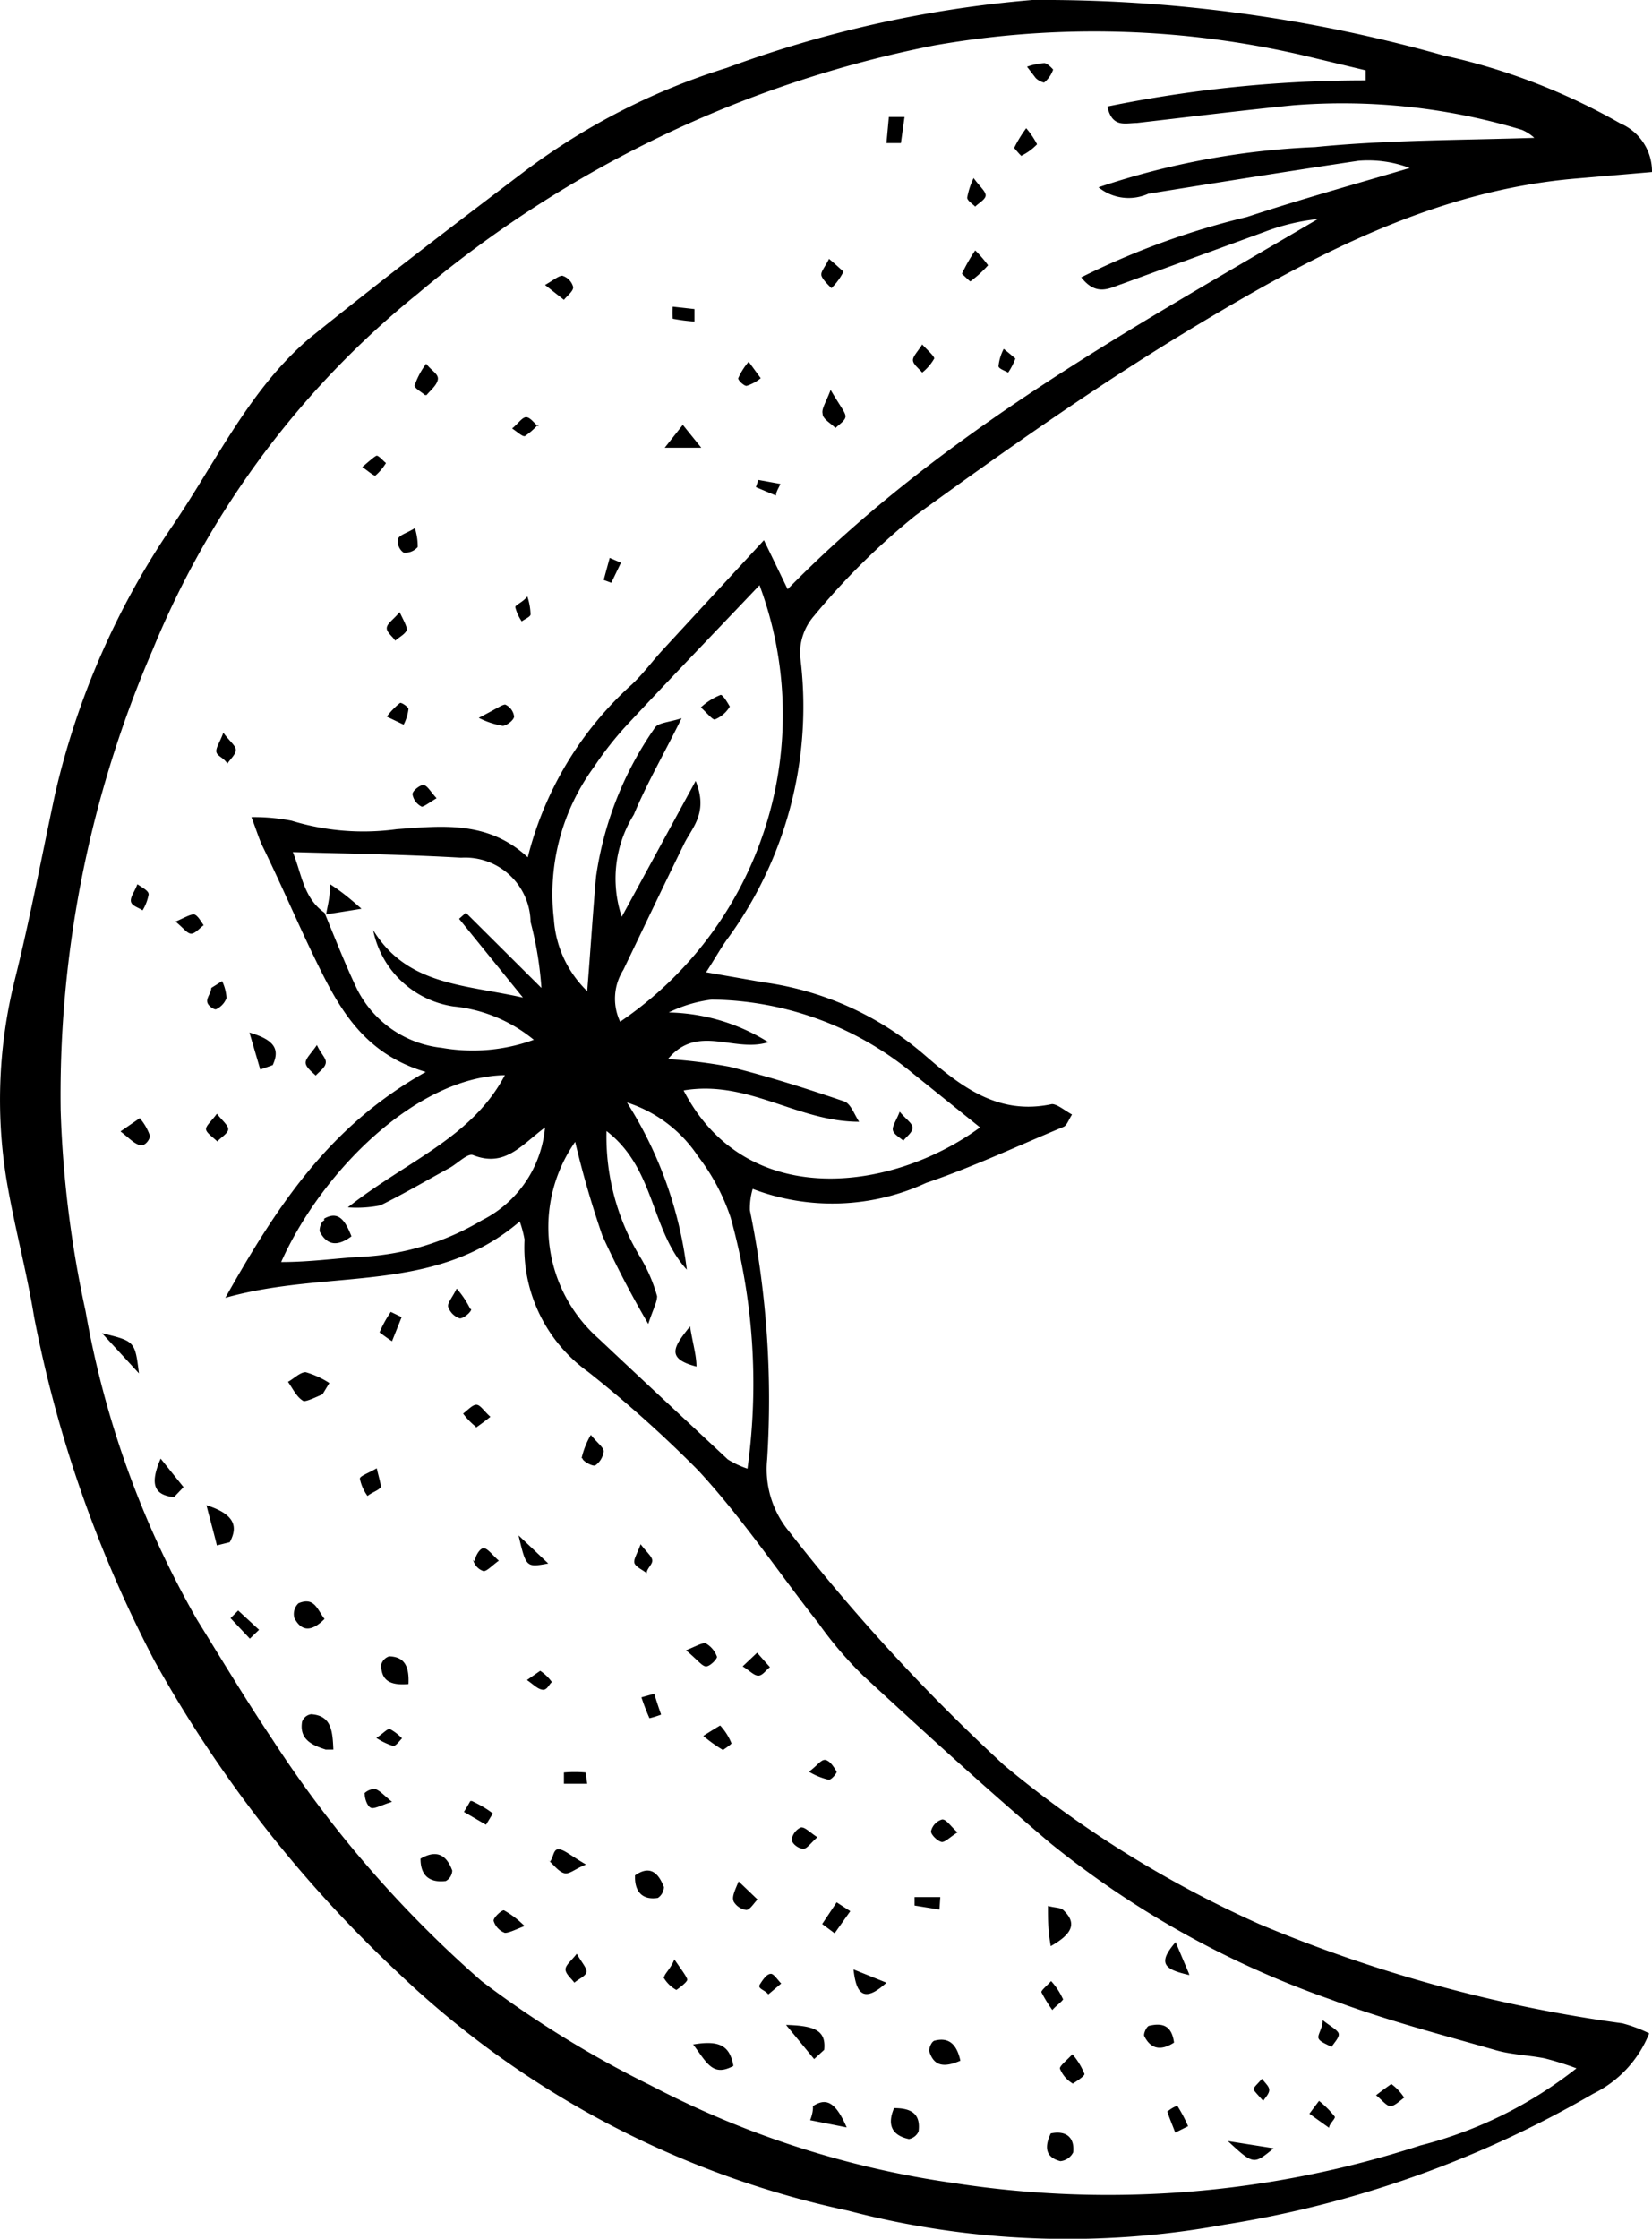 <svg xmlns="http://www.w3.org/2000/svg" viewBox="0 0 41.13 55.7"><title>Asset 501</title><g id="Layer_2" data-name="Layer 2"><g id="Layer_1-2" data-name="Layer 1"><path d="M8.11,22.75l0,0h0ZM40.39,50.34a3.53,3.53,0,0,1,.67.25,2.84,2.84,0,0,1-1.39,1.5,26.52,26.52,0,0,1-9.19,3.26A21.59,21.59,0,0,1,21.11,55,23.25,23.25,0,0,1,9.93,49.1a31.71,31.71,0,0,1-6.08-7.77,31.17,31.17,0,0,1-3-8.56C.66,31.6.34,30.45.15,29.28a12.33,12.33,0,0,1,.22-4.91c.38-1.52.67-3.07,1-4.61a19.59,19.59,0,0,1,2.94-6.7c1.08-1.59,1.91-3.38,3.39-4.64C9.46,7,11.28,5.61,13.09,4.24a16.54,16.54,0,0,1,5-2.55A28.92,28.92,0,0,1,25.7,0,36.8,36.8,0,0,1,35.94,1.38a15.6,15.6,0,0,1,4.4,1.69,1.3,1.3,0,0,1,.79,1.21l-1.87.16c-3.48.29-6.49,1.87-9.39,3.61-2.44,1.46-4.77,3.1-7.07,4.77a17.57,17.57,0,0,0-2.53,2.5,1.42,1.42,0,0,0-.35,1,9.78,9.78,0,0,1-1.78,7c-.18.24-.32.5-.56.87l1.43.25a7.74,7.74,0,0,1,4,1.8c.91.79,1.84,1.52,3.18,1.23.13,0,.32.16.5.26-.09.14-.13.28-.22.31-1.13.47-2.26,1-3.41,1.39a5.57,5.57,0,0,1-4.32.15,1.73,1.73,0,0,0-.07.53,23.45,23.45,0,0,1,.43,6.2,2.43,2.43,0,0,0,.56,1.81A48.15,48.15,0,0,0,25,43.92a27.44,27.44,0,0,0,6.35,3.95A35.8,35.8,0,0,0,40.39,50.34ZM16.65,25.19a4.85,4.85,0,0,1,2.48.74c-.86.27-1.76-.47-2.5.42a12.78,12.78,0,0,1,1.53.19c1,.25,1.91.54,2.85.86.17.05.26.33.38.51-1.54,0-2.76-1.05-4.37-.78,1.55,3,5.18,2.53,7.38.92L22.72,26.7a8,8,0,0,0-5-1.83A3.34,3.34,0,0,0,16.65,25.19Zm-.29,7.06c0,.15-.11.35-.22.69A24.7,24.7,0,0,1,15,30.75a24.28,24.28,0,0,1-.68-2.34,3.7,3.7,0,0,0,.59,4.9c1.06,1,2.14,2,3.21,3a2.29,2.29,0,0,0,.49.23,15.36,15.36,0,0,0-.42-6.25,5.19,5.19,0,0,0-.81-1.52,3.34,3.34,0,0,0-1.77-1.34,10,10,0,0,1,1.49,4.16c-.91-1-.78-2.51-2-3.45a5.77,5.77,0,0,0,.83,3.12A3.93,3.93,0,0,1,16.36,32.25Zm2.55-17.69c-1.14,1.2-2.25,2.35-3.34,3.52a8.39,8.39,0,0,0-.78,1,5.35,5.35,0,0,0-1,3.79,2.74,2.74,0,0,0,.83,1.79c.08-1,.14-1.94.22-2.85a8.58,8.58,0,0,1,1.47-3.71c.08-.12.35-.13.66-.23-.45.91-.87,1.63-1.19,2.4a3,3,0,0,0-.3,2.54l1.84-3.38c.33.81-.11,1.18-.3,1.59-.49,1-1,2.07-1.5,3.11a1.34,1.34,0,0,0-.08,1.29A9.23,9.23,0,0,0,18.91,14.56Zm20.34,36.9a7.64,7.64,0,0,0-.8-.25c-.41-.08-.84-.09-1.24-.21-1.37-.39-2.75-.75-4.07-1.25a23.32,23.32,0,0,1-7-3.9c-1.58-1.34-3.11-2.74-4.64-4.15a9.43,9.43,0,0,1-1.12-1.31c-1-1.27-1.89-2.61-3-3.81a30.48,30.48,0,0,0-2.74-2.45,3.8,3.8,0,0,1-1.58-3.29,2.78,2.78,0,0,0-.12-.45c-2.14,1.83-4.75,1.17-7.33,1.9C6.94,29.93,8.23,28,10.6,26.67,9,26.2,8.4,25,7.83,23.83,7.38,22.9,7,22,6.51,21c-.08-.19-.14-.38-.25-.67a4.85,4.85,0,0,1,1,.09,6.11,6.11,0,0,0,2.62.21c1.12-.08,2.27-.22,3.26.7a8.62,8.62,0,0,1,2.59-4.3c.28-.26.51-.58.77-.86l2.52-2.73.59,1.22c3.85-3.92,8.57-6.49,13.2-9.21a5.28,5.28,0,0,0-1.33.32L27.92,7.07c-.28.09-.62.32-1-.17a19.29,19.29,0,0,1,4.12-1.5c1.34-.44,2.7-.82,4.06-1.22A2.92,2.92,0,0,0,33.82,4c-1.74.26-3.49.54-5.23.82a1.19,1.19,0,0,1-1.24-.16,19.33,19.33,0,0,1,5.39-1c1.8-.18,3.63-.17,5.46-.23a1.08,1.08,0,0,0-.31-.2,15.47,15.47,0,0,0-5.7-.61c-1.29.13-2.59.29-3.89.44-.28,0-.61.13-.73-.41A32,32,0,0,1,34,2V1.75L32.54,1.4a23,23,0,0,0-9.28-.27A28.49,28.49,0,0,0,10.41,7.3,22.19,22.19,0,0,0,3.8,16.17,27.9,27.9,0,0,0,1.51,27.62a27.34,27.34,0,0,0,.62,5A23.65,23.65,0,0,0,4.9,40.29c.62,1,1.22,2,1.89,3a28.83,28.83,0,0,0,5.2,6,25.92,25.92,0,0,0,4.2,2.59,23.31,23.31,0,0,0,7.53,2.43,25.14,25.14,0,0,0,11.64-.93A10.43,10.43,0,0,0,39.25,51.46ZM11.43,22.86l.17-.15,1.88,1.87a8.77,8.77,0,0,0-.27-1.64,1.63,1.63,0,0,0-1.73-1.6c-1.37-.08-2.75-.1-4.19-.14.22.53.26,1.14.79,1.51.26.63.51,1.27.8,1.88A2.68,2.68,0,0,0,11,26.07a4.45,4.45,0,0,0,2.29-.2,3.72,3.72,0,0,0-2-.83,2.4,2.4,0,0,1-2-1.9c.85,1.38,2.26,1.35,3.73,1.68ZM7,31.4c.75,0,1.4-.1,2-.13a6.49,6.49,0,0,0,3-.91,2.87,2.87,0,0,0,1.57-2.31c-.6.45-1,1-1.79.69-.13-.06-.39.21-.59.32-.57.31-1.13.64-1.72.93a3,3,0,0,1-.81.05c1.47-1.16,3.09-1.73,3.91-3.29C10.36,26.79,8,29.16,7,31.4Zm.75,11.25a.28.28,0,0,0-.23.19c-.07.44.25.58.59.69l.19,0C8.28,43.06,8.25,42.68,7.74,42.65Zm-.18-7.79c.09,0,.3-.1.46-.17l.17-.28a2.24,2.24,0,0,0-.59-.27c-.14,0-.29.16-.44.24C7.29,34.55,7.39,34.77,7.56,34.86Zm2.9,11.39c0,.41.22.6.63.55a.31.31,0,0,0,.16-.26C11.12,46.16,10.88,46,10.46,46.25Zm16,1.27c-.06-.06-.19-.05-.38-.1,0,.32,0,.59.07,1C26.75,48.09,26.79,47.82,26.47,47.52ZM4.33,37.25,4.57,37,4,36.29C3.69,37,3.9,37.2,4.33,37.25Zm17.93,15.2c-.18.42-.05.68.37.77a.33.33,0,0,0,.24-.19C22.93,52.57,22.66,52.45,22.26,52.45Zm1-1.67c-.06,0-.15.2-.12.27.12.37.38.39.77.22C23.81,50.81,23.58,50.68,23.24,50.78Zm-6,.09c.34.45.48.81,1,.53C18.17,50.9,17.92,50.75,17.24,50.87ZM5.14,37.45c.11.43.19.71.26,1l.32-.08C5.92,38,5.87,37.68,5.14,37.45ZM20.52,51c.05-.48-.23-.6-.95-.62l.7.85Zm-4.71-4.29c0,.36.19.57.57.51a.34.34,0,0,0,.15-.27C16.39,46.59,16.18,46.4,15.81,46.66Zm4.43,5.74s0,.13-.07.3l.91.18C20.79,52.26,20.55,52.2,20.24,52.4ZM22.52,2.91l-.39,0-.06.65.36,0ZM3,28.15c.21.16.33.3.48.34s.27-.18.25-.24a1.34,1.34,0,0,0-.25-.43ZM22.07,49.33,21.25,49C21.31,49.53,21.46,49.89,22.07,49.33ZM9.69,41.21a.3.3,0,0,0-.2.21c0,.39.22.52.68.48C10.19,41.47,10.08,41.22,9.69,41.21ZM26.16,53.08c-.15.32-.15.59.24.69a.4.4,0,0,0,.32-.22C26.76,53.17,26.53,53,26.16,53.08ZM6.79,26.5c.17-.37.08-.62-.58-.81l.27.92ZM14.27,7.14A.4.4,0,0,0,14,6.86c-.09,0-.22.11-.43.23l.47.37C14.13,7.35,14.28,7.24,14.27,7.14ZM8.08,40.28c-.18-.23-.25-.56-.65-.39a.37.37,0,0,0-.1.37C7.51,40.6,7.76,40.6,8.08,40.28ZM26.39,51.47a.76.76,0,0,0,.32.37s.3-.18.29-.24a1.74,1.74,0,0,0-.3-.49C26.55,51.27,26.37,51.41,26.39,51.47ZM13.65,38.9l-.74-.7C13.1,39,13.1,39,13.65,38.9ZM2.54,33.17l.92,1C3.36,33.37,3.36,33.37,2.54,33.17Zm32.1,18.68s-.2.14-.38.28c.16.13.26.27.36.27s.23-.13.34-.21A1.3,1.3,0,0,0,34.64,51.85ZM20.48,10.29c0,.14.21.24.32.36.09-.09.24-.18.25-.28s-.12-.24-.37-.67C20.57,10,20.45,10.17,20.48,10.29ZM32.6,52.59l.49.35c0-.1.17-.23.14-.28a2.38,2.38,0,0,0-.39-.39ZM20.47,47.87l.31.23.39-.55-.34-.22Zm12.46,2.39c0,.22-.14.37-.1.46s.21.14.32.21c.07-.11.2-.24.18-.33S33.13,50.42,32.93,50.26ZM24.16,7a2.79,2.79,0,0,0,.44-.4,2.92,2.92,0,0,0-.32-.37,4.2,4.2,0,0,0-.33.58S24.14,7,24.16,7ZM28.62,50.4c-.07,0-.16.21-.13.26.17.34.43.36.74.16C29.18,50.45,29,50.31,28.62,50.4Zm-18-40.57c.1-.12.25-.24.28-.38s-.14-.21-.29-.4a1.94,1.94,0,0,0-.28.52C10.28,9.64,10.48,9.74,10.58,9.83ZM31.71,53.45l-1.14-.18C31.21,53.86,31.21,53.86,31.71,53.45Zm-20-20.88a2.3,2.3,0,0,0-.34-.51c-.11.23-.24.36-.21.46a.46.46,0,0,0,.28.28C11.53,32.82,11.75,32.63,11.73,32.57Zm0,12.24s-.1.18-.16.27l.55.32.17-.28C12.12,45,11.94,44.9,11.75,44.81Zm.07-6a.39.39,0,0,0,.26.28c.09,0,.21-.14.38-.26-.17-.15-.28-.31-.38-.31S11.82,38.74,11.82,38.85Zm1.87,7.47c.13.11.24.27.38.32s.26-.09.56-.21c-.41-.24-.54-.37-.68-.38S13.78,46.23,13.69,46.32Zm2.85,2.88a.82.82,0,0,0,.34.35s.28-.19.27-.26-.17-.28-.32-.5C16.69,49,16.52,49.13,16.54,49.2ZM18,43.54s.23-.15.21-.17a1.44,1.44,0,0,0-.28-.44s-.22.13-.42.26A3.65,3.65,0,0,0,18,43.54ZM7.86,26.76c.09-.1.23-.19.25-.31S8,26.24,7.89,26c-.15.22-.29.34-.28.45S7.77,26.67,7.86,26.76ZM5.74,40.26l.48.51.23-.22-.52-.48ZM5.66,19c.08-.12.21-.23.21-.34s-.14-.2-.31-.43c-.09.25-.2.39-.17.49S5.57,18.85,5.66,19Zm7.74-8.39c-.1-.08-.2-.23-.3-.23s-.2.16-.35.28c.15.1.26.21.32.19A1.85,1.85,0,0,0,13.4,10.56ZM20,46c.09,0,.19-.15.35-.29-.19-.12-.32-.27-.42-.24a.41.41,0,0,0-.22.3C19.73,45.9,19.91,46,20,46Zm-1.15-4.88-.36.34c.18.11.28.23.39.23s.19-.14.29-.21Zm10.2,11.38c.06.19.14.37.21.56l.32-.16a3.56,3.56,0,0,0-.27-.51A.85.85,0,0,0,29.06,52.54Zm.55-3.4-.33-.78C28.8,48.86,29,49,29.61,49.14ZM5.41,28.4c.09-.1.25-.19.27-.29s-.14-.22-.28-.4c-.13.18-.28.3-.27.39S5.31,28.3,5.41,28.4ZM12.8,17.83a.38.38,0,0,0-.22-.3c-.08,0-.21.1-.66.33a2.07,2.07,0,0,0,.6.2C12.62,18.05,12.79,17.92,12.8,17.83ZM20.7,7.17A1.57,1.57,0,0,0,21,6.76s-.18-.17-.36-.32c-.09.19-.21.32-.19.41S20.6,7.07,20.7,7.17ZM12.29,47.79a.46.46,0,0,0,.28.3c.1,0,.24-.07.49-.17a2.36,2.36,0,0,0-.51-.39C12.5,47.51,12.28,47.71,12.29,47.79ZM9.48,37c0-.1-.05-.25-.1-.47-.2.12-.42.19-.42.26a1.09,1.09,0,0,0,.19.43C9.26,37.13,9.43,37.08,9.48,37Zm2.37-1.48s.2-.14.36-.27c-.16-.14-.25-.3-.35-.3s-.22.14-.33.22A1.8,1.8,0,0,0,11.85,35.5Zm6.41,11.78a.43.43,0,0,0,.32.22c.09,0,.19-.17.28-.26l-.47-.45C18.31,47,18.22,47.19,18.26,47.28ZM10.4,13.61c0-.08,0-.24-.07-.47-.21.13-.39.17-.42.27a.34.34,0,0,0,.14.34A.41.41,0,0,0,10.4,13.61Zm7.45,27.61a.62.62,0,0,0-.29-.34c-.1,0-.26.09-.48.18.3.25.4.4.5.4S17.86,41.27,17.85,41.22ZM17.29,8l0-.31-.54-.06a1.69,1.69,0,0,0,0,.3A4.51,4.51,0,0,0,17.29,8ZM17,10.57l-.45.57h.91Zm8.42-6.69a1.41,1.41,0,0,0,.4-.29,2.11,2.11,0,0,0-.27-.4,3.08,3.08,0,0,0-.3.49S25.42,3.89,25.44,3.88ZM16.17,42.75a2.51,2.51,0,0,0,.29-.09c-.06-.17-.12-.35-.17-.52l-.32.09A5.55,5.55,0,0,0,16.17,42.75Zm10.3,7a1.7,1.7,0,0,0-.3-.46c-.12.13-.26.24-.24.28a3.48,3.48,0,0,0,.27.44C26.3,49.89,26.49,49.77,26.47,49.72ZM10,32.77l-.27-.13a2.84,2.84,0,0,0-.28.51s.2.15.31.22Zm4.5,3.51c0,.07.25.21.32.18a.5.5,0,0,0,.21-.35c0-.1-.15-.2-.32-.41A2.07,2.07,0,0,0,14.48,36.28ZM14.08,49c0,.11.14.22.22.33.1-.09.28-.16.3-.26s-.11-.23-.24-.46C14.22,48.79,14.08,48.89,14.08,49Zm-5-4.37c0,.13.07.32.16.35s.26-.07.52-.15c-.21-.17-.3-.28-.42-.32A.38.38,0,0,0,9.07,44.62ZM23.26,8.92c0-.06-.15-.19-.3-.35-.11.18-.24.3-.23.4s.15.2.23.3A1.22,1.22,0,0,0,23.26,8.92ZM14.58,44.1a3.23,3.23,0,0,0-.54,0s0,.18,0,.28l.58,0ZM4.83,22.75c-.1,0-.23.08-.46.18.2.16.29.3.39.3s.21-.14.31-.21C5,22.92,4.92,22.77,4.83,22.75ZM23.45,45.83c.09,0,.21-.13.39-.24-.18-.16-.29-.34-.39-.32a.4.4,0,0,0-.27.29C23.17,45.64,23.34,45.81,23.45,45.83ZM5.38,25.11a.5.5,0,0,0,.26-.28,1.14,1.14,0,0,0-.11-.42l-.27.17c0,.12-.12.24-.1.35S5.35,25.13,5.38,25.11ZM3.42,22c-.07.19-.18.32-.16.43s.19.15.29.22a1.17,1.17,0,0,0,.15-.39C3.71,22.17,3.57,22.1,3.42,22ZM19.19,49.11c-.1,0-.2.15-.27.26s.11.13.21.25l.32-.27C19.36,49.26,19.26,49.1,19.19,49.11ZM18.59,9.6a1.09,1.09,0,0,0,.35-.19L18.64,9a1.63,1.63,0,0,0-.26.41C18.37,9.46,18.53,9.61,18.59,9.6ZM31.45,52.27c.06-.09.15-.18.15-.27s-.09-.16-.18-.28c-.1.12-.23.23-.21.27S31.37,52.18,31.45,52.27ZM16.1,39.14c0-.11.15-.22.14-.32s-.14-.2-.29-.4c-.09.25-.19.39-.15.48S16,39.06,16.1,39.14ZM15.46,14l-.28-.12-.15.55.19.07Zm3.36-1.88.5.21c0-.1.07-.19.11-.29l-.55-.1ZM23.41,47.2h-.64v.21l.62.1ZM25.28,8.92s-.14-.12-.29-.24a1.18,1.18,0,0,0-.13.43c0,.06.15.11.24.16A1.66,1.66,0,0,0,25.28,8.92ZM20.83,44.08c-.07-.12-.16-.26-.27-.29s-.2.13-.42.29a1.69,1.69,0,0,0,.49.2C20.7,44.29,20.84,44.11,20.83,44.08Zm-7.38-2.51s-.16.11-.33.23c.16.11.26.22.38.24s.16-.12.24-.19A1.1,1.1,0,0,0,13.45,41.57ZM10.17,17.64c0-.05-.18-.17-.21-.15a1.79,1.79,0,0,0-.33.34l.42.2A1.17,1.17,0,0,0,10.17,17.64ZM26,2.05a.71.71,0,0,0,.22-.32s-.14-.16-.22-.16a1.65,1.65,0,0,0-.43.09l.2.26C25.82,2,26,2.07,26,2.05ZM24.28,5.14c.09-.09.26-.18.26-.28s-.14-.21-.3-.43a1.87,1.87,0,0,0-.16.49C24.09,5,24.21,5.07,24.28,5.14ZM10.13,15.67c0-.09-.08-.23-.18-.44-.16.19-.31.28-.32.39s.14.21.21.32C9.94,15.85,10.09,15.78,10.13,15.67ZM9.37,43.24a1.64,1.64,0,0,0,.42.2c.07,0,.15-.12.22-.19a1.26,1.26,0,0,0-.3-.23C9.65,43,9.55,43.12,9.37,43.24Zm.24-31.72c-.08-.06-.19-.2-.24-.18s-.21.16-.35.28c.16.11.29.23.33.21A1.34,1.34,0,0,0,9.61,11.52Zm3.22,3.59a1.09,1.09,0,0,0,.16.35c.08-.06.21-.11.22-.17a1.57,1.57,0,0,0-.08-.45C13,15,12.82,15.05,12.83,15.11Zm-2.29,4.42c-.08,0-.27.14-.27.23a.42.42,0,0,0,.23.31c.06,0,.2-.11.37-.21C10.72,19.7,10.64,19.54,10.54,19.53Zm7.4-2.24a1.59,1.59,0,0,0-.49.31c.16.15.3.32.35.3a.77.77,0,0,0,.37-.32S18,17.27,17.94,17.29ZM17.34,34c0-.28-.09-.56-.16-1C16.78,33.5,16.56,33.8,17.34,34Zm5.15-5.62c.09-.11.23-.21.23-.32s-.15-.2-.32-.4c-.09.23-.19.36-.17.46S22.4,28.3,22.49,28.38ZM8.07,22.71l0,0V22.7ZM8.22,22c0,.33-.07.55-.1.75L9,22.61C8.66,22.31,8.48,22.17,8.22,22Zm-.15,8.37c-.07,0-.14.23-.1.29.17.31.42.37.78.1C8.59,30.35,8.42,30.12,8.07,30.32Z"/></g></g></svg>